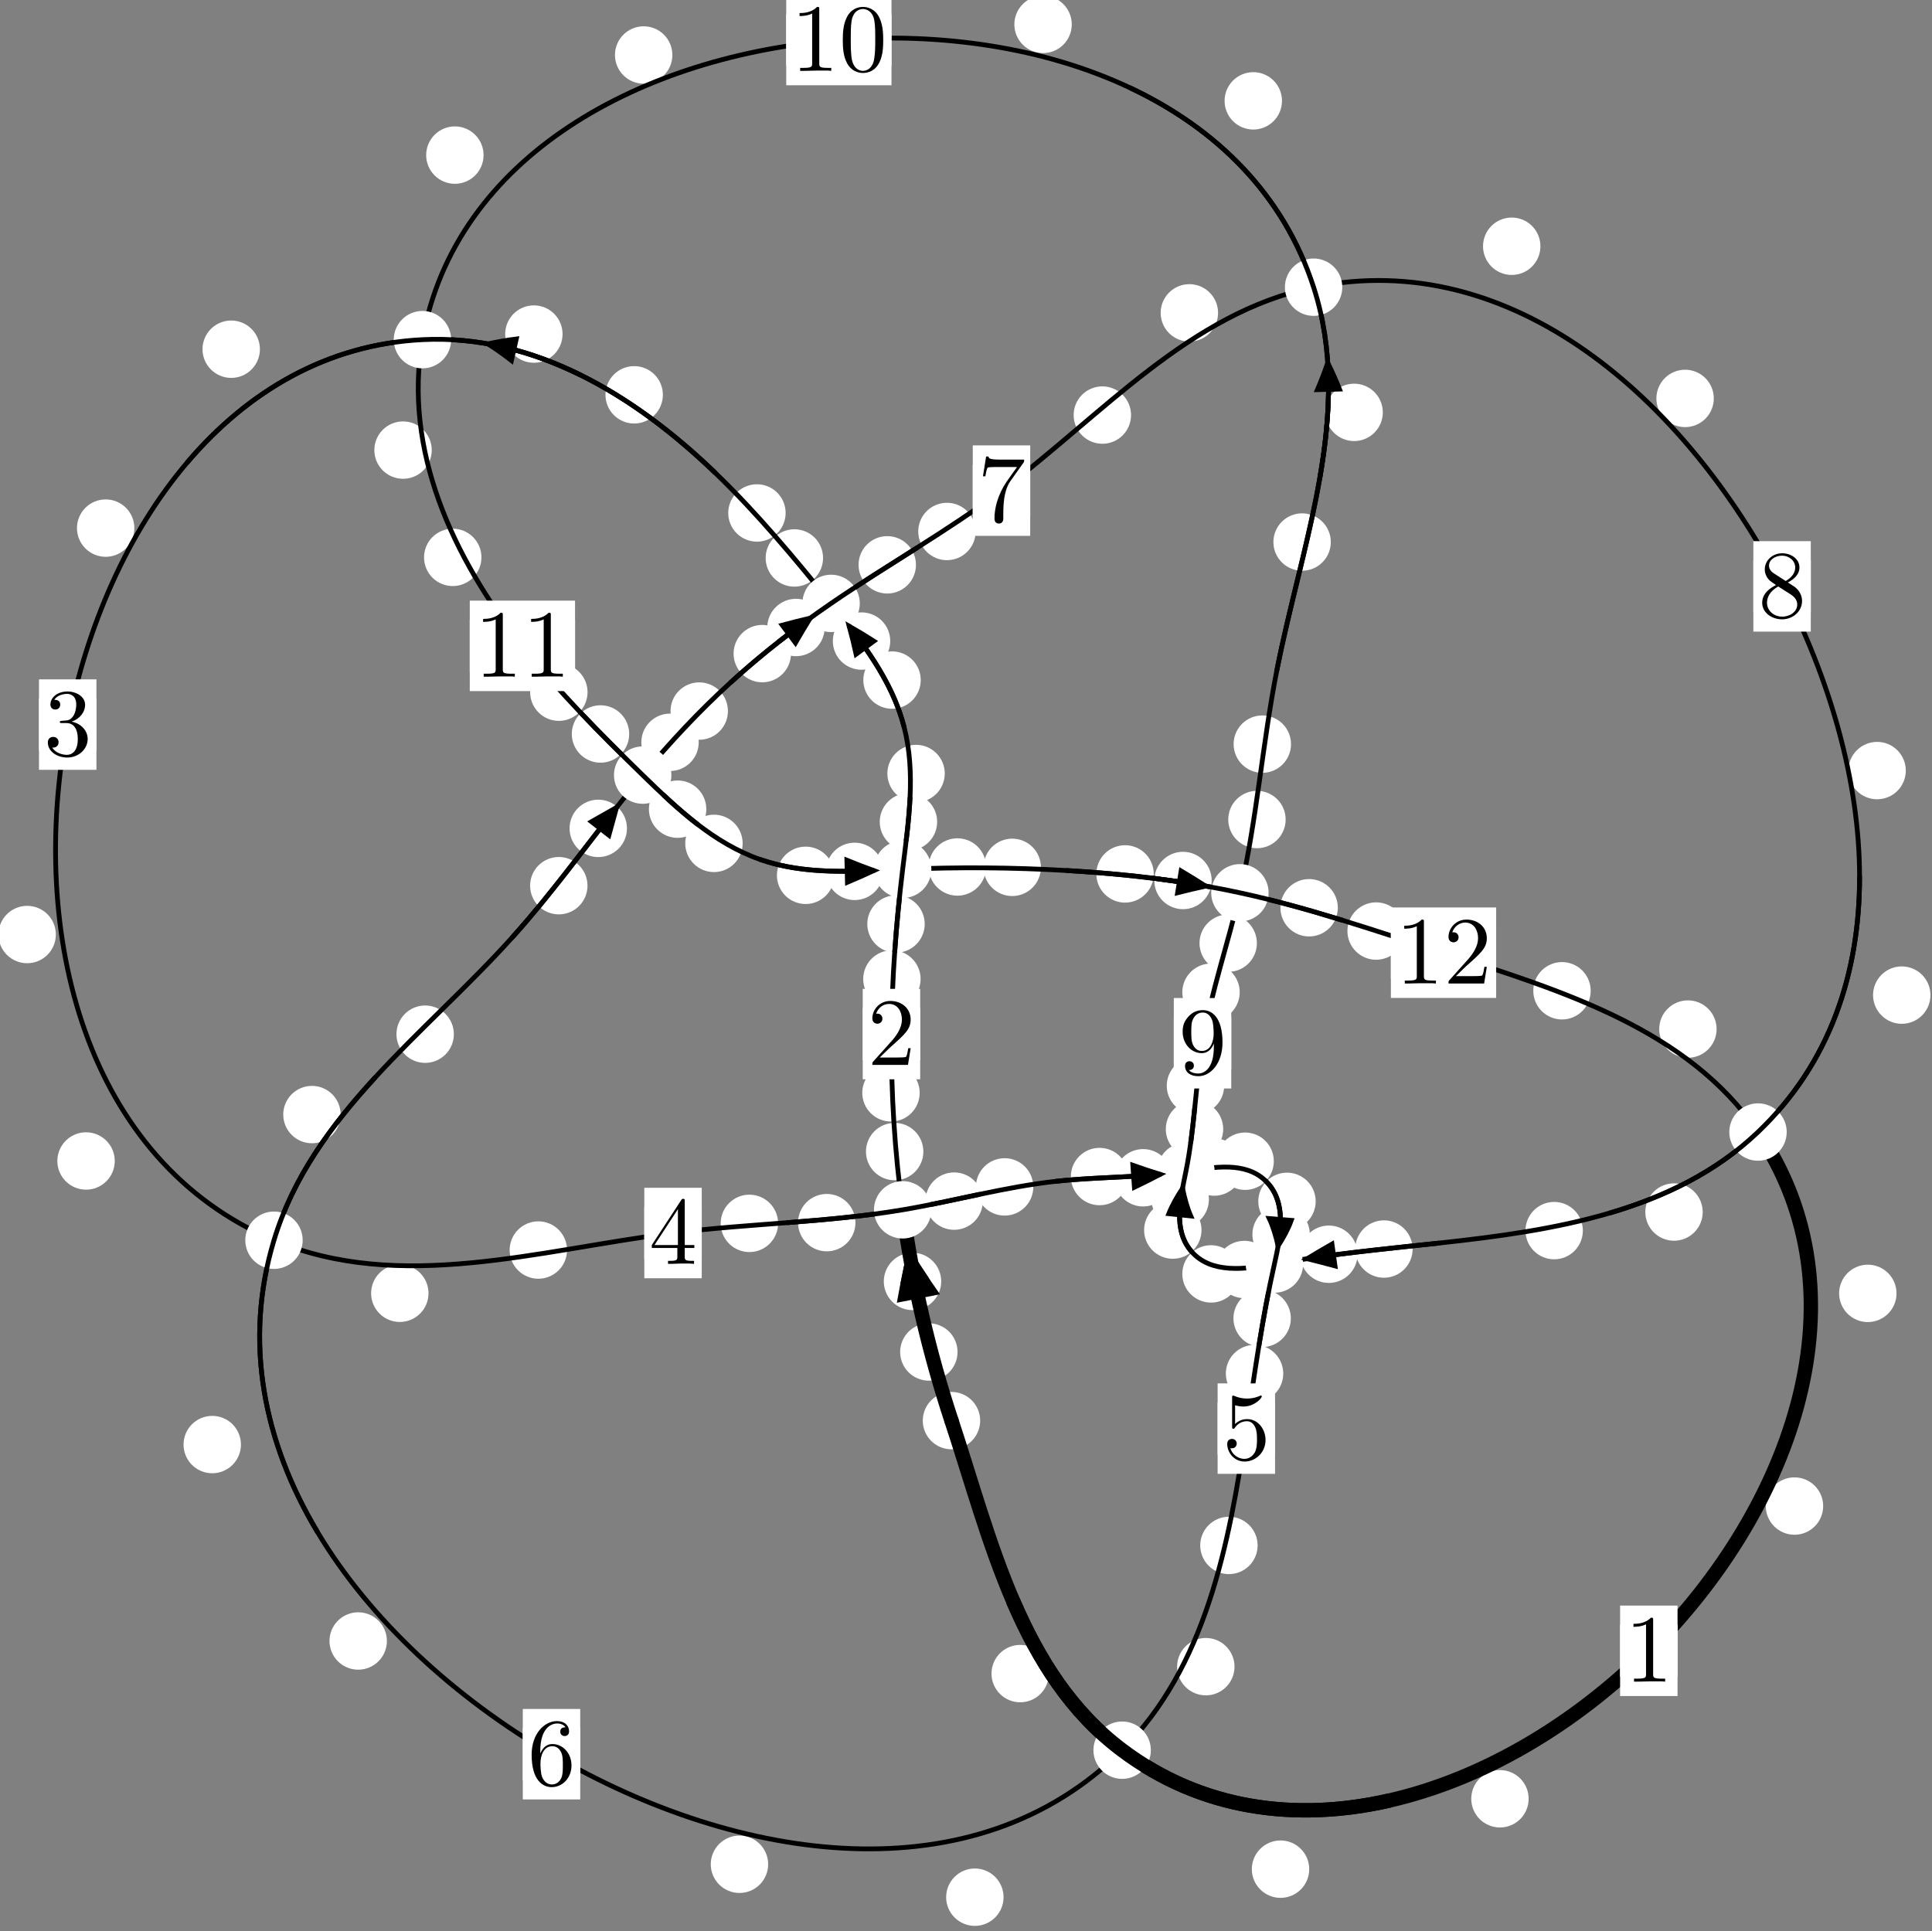 <?xml version="1.0"?>
<!-- Created by MetaPost 1.999 on 2021.07.06:0001 -->
<svg version="1.1" xmlns="http://www.w3.org/2000/svg" xmlns:xlink="http://www.w3.org/1999/xlink" width="201.191" height="201.118" viewBox="0 0 201.191 201.118">
<rect x="0" y="0" width="201.191" height="201.118" fill="#808080" stroke="none"/>
<!-- Original BoundingBox: -94.160385 -74.577957 107.030762 126.540161 -->
  <defs>
    <g transform="scale(0.01,0.01)" id="GLYPHcmr10_48">
      <path style="fill-rule: evenodd;" d="M460 -320C460 -400,455 -480,420 -554C374 -650,292 -666,250 -666C190 -666,117 -640,76 -547C44 -478,39 -400,39 -320C39 -245,43 -155,84 -79C127 2,200 22,249 22C303 22,379 1,423 -94C455 -163,460 -241,460 -320M249 -0C210 -0,151 -25,133 -121C122 -181,122 -273,122 -332C122 -396,122 -462,130 -516C149 -635,224 -644,249 -644C282 -644,348 -626,367 -527C377 -471,377 -395,377 -332C377 -257,377 -189,366 -125C351 -30,294 -0,249 -0"></path>
    </g>
    <g transform="scale(0.01,0.01)" id="GLYPHcmr10_49">
      <path style="fill-rule: evenodd;" d="M294 -640C294 -664,294 -666,271 -666C209 -602,121 -602,89 -602L89 -571C109 -571,168 -571,220 -597L220 -79C220 -43,217 -31,127 -31L95 -31L95 -0L257 -0L130 -3L217 -3L257 -3L297 -3L384 -3L419 -0L419 -31L387 -31C297 -31,294 -42,294 -79"></path>
    </g>
    <g transform="scale(0.01,0.01)" id="GLYPHcmr10_50">
      <path style="fill-rule: evenodd;" d="M127 -77L233 -180C389 -318,449 -372,449 -472C449 -586,359 -666,237 -666C124 -666,50 -574,50 -485C50 -429,100 -429,103 -429C120 -429,155 -441,155 -482C155 -508,137 -534,102 -534C94 -534,92 -534,89 -533C112 -598,166 -635,224 -635C315 -635,358 -554,358 -472C358 -392,308 -313,253 -251L61 -37C50 -26,50 -24,50 -0L421 -0L449 -174L424 -174C419 -144,412 -100,402 -85C395 -77,329 -77,307 -77"></path>
    </g>
    <g transform="scale(0.01,0.01)" id="GLYPHcmr10_51">
      <path style="fill-rule: evenodd;" d="M290 -352C372 -379,430 -449,430 -528C430 -610,342 -666,246 -666C145 -666,69 -606,69 -530C69 -497,91 -478,120 -478C151 -478,171 -500,171 -529C171 -579,124 -579,109 -579C140 -628,206 -641,242 -641C283 -641,338 -619,338 -529C338 -517,336 -459,310 -415C280 -367,246 -364,221 -363C213 -362,189 -360,182 -360C174 -359,167 -358,167 -348C167 -337,174 -337,191 -337L235 -337C317 -337,354 -269,354 -171C354 -35,285 -6,241 -6C198 -6,123 -23,88 -82C123 -77,154 -99,154 -137C154 -173,127 -193,98 -193C74 -193,42 -179,42 -135C42 -44,135 22,244 22C366 22,457 -69,457 -171C457 -253,394 -331,290 -352"></path>
    </g>
    <g transform="scale(0.01,0.01)" id="GLYPHcmr10_52">
      <path style="fill-rule: evenodd;" d="M294 -165L294 -78C294 -42,292 -31,218 -31L197 -31L197 -0L332 -0L238 -3L290 -3L332 -3L374 -3L427 -3L468 -0L468 -31L447 -31C373 -31,371 -42,371 -78L371 -165L471 -165L471 -196L371 -196L371 -651C371 -671,371 -677,355 -677C346 -677,343 -677,335 -665L28 -196L28 -165M300 -196L56 -196L300 -569"></path>
    </g>
    <g transform="scale(0.01,0.01)" id="GLYPHcmr10_53">
      <path style="fill-rule: evenodd;" d="M449 -201C449 -320,367 -420,259 -420C211 -420,168 -404,132 -369L132 -564C152 -558,185 -551,217 -551C340 -551,410 -642,410 -655C410 -661,407 -666,400 -666C399 -666,397 -666,392 -663C372 -654,323 -634,256 -634C216 -634,170 -641,123 -662C115 -665,113 -665,111 -665C101 -665,101 -657,101 -641L101 -345C101 -327,101 -319,115 -319C122 -319,124 -322,128 -328C139 -344,176 -398,257 -398C309 -398,334 -352,342 -334C358 -297,360 -258,360 -208C360 -173,360 -113,336 -71C312 -32,275 -6,229 -6C156 -6,99 -59,82 -118C85 -117,88 -116,99 -116C132 -116,149 -141,149 -165C149 -189,132 -214,99 -214C85 -214,50 -207,50 -161C50 -75,119 22,231 22C347 22,449 -74,449 -201"></path>
    </g>
    <g transform="scale(0.01,0.01)" id="GLYPHcmr10_54">
      <path style="fill-rule: evenodd;" d="M132 -328L132 -352C132 -605,256 -641,307 -641C331 -641,373 -635,395 -601C380 -601,340 -601,340 -556C340 -525,364 -510,386 -510C402 -510,432 -519,432 -558C432 -618,388 -666,305 -666C177 -666,42 -537,42 -316C42 -49,158 22,251 22C362 22,457 -72,457 -204C457 -331,368 -427,257 -427C189 -427,152 -376,132 -328M251 -6C188 -6,158 -66,152 -81C134 -128,134 -208,134 -226C134 -304,166 -404,256 -404C272 -404,318 -404,349 -342C367 -305,367 -254,367 -205C367 -157,367 -107,350 -71C320 -11,274 -6,251 -6"></path>
    </g>
    <g transform="scale(0.01,0.01)" id="GLYPHcmr10_55">
      <path style="fill-rule: evenodd;" d="M476 -609C485 -621,485 -623,485 -644L242 -644C120 -644,118 -657,114 -676L89 -676L56 -470L81 -470C84 -486,93 -549,106 -561C113 -567,191 -567,204 -567L411 -567C400 -551,321 -442,299 -409C209 -274,176 -135,176 -33C176 -23,176 22,222 22C268 22,268 -23,268 -33L268 -84C268 -139,271 -194,279 -248C283 -271,297 -357,341 -419"></path>
    </g>
    <g transform="scale(0.01,0.01)" id="GLYPHcmr10_56">
      <path style="fill-rule: evenodd;" d="M163 -457C117 -487,113 -521,113 -538C113 -599,178 -641,249 -641C322 -641,386 -589,386 -517C386 -460,347 -412,287 -377M309 -362C381 -399,430 -451,430 -517C430 -609,341 -666,250 -666C150 -666,69 -592,69 -499C69 -481,71 -436,113 -389C124 -377,161 -352,186 -335C128 -306,42 -250,42 -151C42 -45,144 22,249 22C362 22,457 -61,457 -168C457 -204,446 -249,408 -291C389 -312,373 -322,309 -362M209 -320L332 -242C360 -223,407 -193,407 -132C407 -58,332 -6,250 -6C164 -6,92 -68,92 -151C92 -209,124 -273,209 -320"></path>
    </g>
    <g transform="scale(0.01,0.01)" id="GLYPHcmr10_57">
      <path style="fill-rule: evenodd;" d="M367 -318L367 -286C367 -52,263 -6,205 -6C188 -6,134 -8,107 -42C151 -42,159 -71,159 -88C159 -119,135 -134,113 -134C97 -134,67 -125,67 -86C67 -19,121 22,206 22C335 22,457 -114,457 -329C457 -598,342 -666,253 -666C198 -666,149 -648,106 -603C65 -558,42 -516,42 -441C42 -316,130 -218,242 -218C303 -218,344 -260,367 -318M243 -241C227 -241,181 -241,150 -304C132 -341,132 -391,132 -440C132 -494,132 -541,153 -578C180 -628,218 -641,253 -641C299 -641,332 -607,349 -562C361 -530,365 -467,365 -421C365 -338,331 -241,243 -241"></path>
    </g>
  </defs>
  <path d="M99.715 140.806C99.715 140.014,99.4 139.253,98.84 138.693C98.28 138.133,97.519 137.818,96.727 137.818C95.934 137.818,95.174 138.133,94.613 138.693C94.053 139.253,93.738 140.014,93.738 140.806C93.738 141.599,94.053 142.359,94.613 142.92C95.174 143.48,95.934 143.795,96.727 143.795C97.519 143.795,98.28 143.48,98.84 142.92C99.4 142.359,99.715 141.599,99.715 140.806Z" style="fill: rgb(100%,100%,100%);stroke: none;"></path>
  <path d="M102.072 147.955C102.072 147.163,101.757 146.403,101.197 145.842C100.636 145.282,99.876 144.967,99.084 144.967C98.291 144.967,97.531 145.282,96.97 145.842C96.41 146.403,96.095 147.163,96.095 147.955C96.095 148.748,96.41 149.508,96.97 150.069C97.531 150.629,98.291 150.944,99.084 150.944C99.876 150.944,100.636 150.629,101.197 150.069C101.757 149.508,102.072 148.748,102.072 147.955Z" style="fill: rgb(100%,100%,100%);stroke: none;"></path>
  <path d="M96.155 119.936C96.155 119.143,95.84 118.383,95.28 117.822C94.719 117.262,93.959 116.947,93.166 116.947C92.374 116.947,91.614 117.262,91.053 117.822C90.493 118.383,90.178 119.143,90.178 119.936C90.178 120.728,90.493 121.489,91.053 122.049C91.614 122.61,92.374 122.925,93.166 122.925C93.959 122.925,94.719 122.61,95.28 122.049C95.84 121.489,96.155 120.728,96.155 119.936Z" style="fill: rgb(100%,100%,100%);stroke: none;"></path>
  <path d="M98.014 133.458C98.014 132.665,97.699 131.905,97.138 131.344C96.578 130.784,95.818 130.469,95.025 130.469C94.232 130.469,93.472 130.784,92.912 131.344C92.351 131.905,92.036 132.665,92.036 133.458C92.036 134.25,92.351 135.01,92.912 135.571C93.472 136.131,94.232 136.446,95.025 136.446C95.818 136.446,96.578 136.131,97.138 135.571C97.699 135.01,98.014 134.25,98.014 133.458Z" style="fill: rgb(100%,100%,100%);stroke: none;"></path>
  <path d="M95.868 101.96C95.868 101.167,95.553 100.407,94.993 99.847C94.432 99.286,93.672 98.971,92.88 98.971C92.087 98.971,91.327 99.286,90.766 99.847C90.206 100.407,89.891 101.167,89.891 101.96C89.891 102.753,90.206 103.513,90.766 104.073C91.327 104.634,92.087 104.949,92.88 104.949C93.672 104.949,94.432 104.634,94.993 104.073C95.553 103.513,95.868 102.753,95.868 101.96Z" style="fill: rgb(100%,100%,100%);stroke: none;"></path>
  <path d="M95.772 113.819C95.772 113.026,95.457 112.266,94.896 111.705C94.336 111.145,93.576 110.83,92.783 110.83C91.99 110.83,91.23 111.145,90.67 111.705C90.109 112.266,89.794 113.026,89.794 113.819C89.794 114.611,90.109 115.371,90.67 115.932C91.23 116.492,91.99 116.807,92.783 116.807C93.576 116.807,94.336 116.492,94.896 115.932C95.457 115.371,95.772 114.611,95.772 113.819Z" style="fill: rgb(100%,100%,100%);stroke: none;"></path>
  <path d="M97.591 85.592C97.591 84.799,97.276 84.039,96.715 83.479C96.155 82.918,95.395 82.603,94.602 82.603C93.809 82.603,93.049 82.918,92.489 83.479C91.928 84.039,91.613 84.799,91.613 85.592C91.613 86.385,91.928 87.145,92.489 87.705C93.049 88.266,93.809 88.581,94.602 88.581C95.395 88.581,96.155 88.266,96.715 87.705C97.276 87.145,97.591 86.385,97.591 85.592Z" style="fill: rgb(100%,100%,100%);stroke: none;"></path>
  <path d="M96.296 96.234C96.296 95.441,95.981 94.681,95.42 94.121C94.86 93.56,94.1 93.245,93.307 93.245C92.514 93.245,91.754 93.56,91.194 94.121C90.633 94.681,90.318 95.441,90.318 96.234C90.318 97.027,90.633 97.787,91.194 98.347C91.754 98.908,92.514 99.223,93.307 99.223C94.1 99.223,94.86 98.908,95.42 98.347C95.981 97.787,96.296 97.027,96.296 96.234Z" style="fill: rgb(100%,100%,100%);stroke: none;"></path>
  <path d="M95.881 70.828C95.881 70.035,95.566 69.275,95.006 68.715C94.446 68.154,93.685 67.839,92.893 67.839C92.1 67.839,91.34 68.154,90.779 68.715C90.219 69.275,89.904 70.035,89.904 70.828C89.904 71.621,90.219 72.381,90.779 72.941C91.34 73.502,92.1 73.817,92.893 73.817C93.685 73.817,94.446 73.502,95.006 72.941C95.566 72.381,95.881 71.621,95.881 70.828Z" style="fill: rgb(100%,100%,100%);stroke: none;"></path>
  <path d="M98.384 80.56C98.384 79.768,98.069 79.008,97.509 78.447C96.948 77.887,96.188 77.572,95.395 77.572C94.603 77.572,93.843 77.887,93.282 78.447C92.722 79.008,92.407 79.768,92.407 80.56C92.407 81.353,92.722 82.113,93.282 82.674C93.843 83.234,94.603 83.549,95.395 83.549C96.188 83.549,96.948 83.234,97.509 82.674C98.069 82.113,98.384 81.353,98.384 80.56Z" style="fill: rgb(100%,100%,100%);stroke: none;"></path>
  <path d="M85.71 58.111C85.71 57.318,85.395 56.558,84.835 55.997C84.274 55.437,83.514 55.122,82.721 55.122C81.929 55.122,81.168 55.437,80.608 55.997C80.047 56.558,79.733 57.318,79.733 58.111C79.733 58.903,80.047 59.664,80.608 60.224C81.168 60.785,81.929 61.1,82.721 61.1C83.514 61.1,84.274 60.785,84.835 60.224C85.395 59.664,85.71 58.903,85.71 58.111Z" style="fill: rgb(100%,100%,100%);stroke: none;"></path>
  <path d="M92.706 66.765C92.706 65.973,92.391 65.213,91.831 64.652C91.27 64.092,90.51 63.777,89.717 63.777C88.925 63.777,88.165 64.092,87.604 64.652C87.044 65.213,86.729 65.973,86.729 66.765C86.729 67.558,87.044 68.318,87.604 68.879C88.165 69.439,88.925 69.754,89.717 69.754C90.51 69.754,91.27 69.439,91.831 68.879C92.391 68.318,92.706 67.558,92.706 66.765Z" style="fill: rgb(100%,100%,100%);stroke: none;"></path>
  <path d="M69.029 41.12C69.029 40.327,68.714 39.567,68.153 39.006C67.593 38.446,66.833 38.131,66.04 38.131C65.247 38.131,64.487 38.446,63.927 39.006C63.366 39.567,63.051 40.327,63.051 41.12C63.051 41.912,63.366 42.672,63.927 43.233C64.487 43.793,65.247 44.108,66.04 44.108C66.833 44.108,67.593 43.793,68.153 43.233C68.714 42.672,69.029 41.912,69.029 41.12Z" style="fill: rgb(100%,100%,100%);stroke: none;"></path>
  <path d="M81.813 53.424C81.813 52.632,81.498 51.871,80.938 51.311C80.377 50.75,79.617 50.435,78.825 50.435C78.032 50.435,77.272 50.75,76.711 51.311C76.151 51.871,75.836 52.632,75.836 53.424C75.836 54.217,76.151 54.977,76.711 55.538C77.272 56.098,78.032 56.413,78.825 56.413C79.617 56.413,80.377 56.098,80.938 55.538C81.498 54.977,81.813 54.217,81.813 53.424Z" style="fill: rgb(100%,100%,100%);stroke: none;"></path>
  <path d="M27.067 36.37C27.067 35.577,26.752 34.817,26.191 34.256C25.631 33.696,24.871 33.381,24.078 33.381C23.285 33.381,22.525 33.696,21.965 34.256C21.404 34.817,21.089 35.577,21.089 36.37C21.089 37.162,21.404 37.922,21.965 38.483C22.525 39.043,23.285 39.358,24.078 39.358C24.871 39.358,25.631 39.043,26.191 38.483C26.752 37.922,27.067 37.162,27.067 36.37Z" style="fill: rgb(100%,100%,100%);stroke: none;"></path>
  <path d="M58.583 34.794C58.583 34.001,58.268 33.241,57.708 32.68C57.147 32.12,56.387 31.805,55.595 31.805C54.802 31.805,54.042 32.12,53.481 32.68C52.921 33.241,52.606 34.001,52.606 34.794C52.606 35.586,52.921 36.347,53.481 36.907C54.042 37.468,54.802 37.782,55.595 37.782C56.387 37.782,57.147 37.468,57.708 36.907C58.268 36.347,58.583 35.586,58.583 34.794Z" style="fill: rgb(100%,100%,100%);stroke: none;"></path>
  <path d="M5.817 97.33C5.817 96.538,5.502 95.778,4.942 95.217C4.381 94.657,3.621 94.342,2.828 94.342C2.036 94.342,1.276 94.657,0.715 95.217C0.155 95.778,-0.16 96.538,-0.16 97.33C-0.16 98.123,0.155 98.883,0.715 99.444C1.276 100.004,2.036 100.319,2.828 100.319C3.621 100.319,4.381 100.004,4.942 99.444C5.502 98.883,5.817 98.123,5.817 97.33Z" style="fill: rgb(100%,100%,100%);stroke: none;"></path>
  <path d="M13.992 55.002C13.992 54.209,13.677 53.449,13.117 52.889C12.556 52.328,11.796 52.013,11.003 52.013C10.211 52.013,9.451 52.328,8.89 52.889C8.33 53.449,8.015 54.209,8.015 55.002C8.015 55.795,8.33 56.555,8.89 57.115C9.451 57.676,10.211 57.991,11.003 57.991C11.796 57.991,12.556 57.676,13.117 57.115C13.677 56.555,13.992 55.795,13.992 55.002Z" style="fill: rgb(100%,100%,100%);stroke: none;"></path>
  <path d="M44.623 134.693C44.623 133.901,44.308 133.14,43.748 132.58C43.187 132.019,42.427 131.705,41.635 131.705C40.842 131.705,40.082 132.019,39.521 132.58C38.961 133.14,38.646 133.901,38.646 134.693C38.646 135.486,38.961 136.246,39.521 136.807C40.082 137.367,40.842 137.682,41.635 137.682C42.427 137.682,43.187 137.367,43.748 136.807C44.308 136.246,44.623 135.486,44.623 134.693Z" style="fill: rgb(100%,100%,100%);stroke: none;"></path>
  <path d="M11.95 120.914C11.95 120.122,11.635 119.362,11.074 118.801C10.514 118.241,9.753 117.926,8.961 117.926C8.168 117.926,7.408 118.241,6.847 118.801C6.287 119.362,5.972 120.122,5.972 120.914C5.972 121.707,6.287 122.467,6.847 123.028C7.408 123.588,8.168 123.903,8.961 123.903C9.753 123.903,10.514 123.588,11.074 123.028C11.635 122.467,11.95 121.707,11.95 120.914Z" style="fill: rgb(100%,100%,100%);stroke: none;"></path>
  <path d="M81.028 127.412C81.028 126.619,80.713 125.859,80.152 125.299C79.592 124.738,78.832 124.423,78.039 124.423C77.246 124.423,76.486 124.738,75.926 125.299C75.365 125.859,75.05 126.619,75.05 127.412C75.05 128.205,75.365 128.965,75.926 129.525C76.486 130.086,77.246 130.401,78.039 130.401C78.832 130.401,79.592 130.086,80.152 129.525C80.713 128.965,81.028 128.205,81.028 127.412Z" style="fill: rgb(100%,100%,100%);stroke: none;"></path>
  <path d="M59.05 130.19C59.05 129.397,58.735 128.637,58.175 128.076C57.614 127.516,56.854 127.201,56.062 127.201C55.269 127.201,54.509 127.516,53.948 128.076C53.388 128.637,53.073 129.397,53.073 130.19C53.073 130.982,53.388 131.743,53.948 132.303C54.509 132.863,55.269 133.178,56.062 133.178C56.854 133.178,57.614 132.863,58.175 132.303C58.735 131.743,59.05 130.982,59.05 130.19Z" style="fill: rgb(100%,100%,100%);stroke: none;"></path>
  <path d="M102.348 125.094C102.348 124.301,102.033 123.541,101.473 122.981C100.912 122.42,100.152 122.105,99.359 122.105C98.567 122.105,97.807 122.42,97.246 122.981C96.686 123.541,96.371 124.301,96.371 125.094C96.371 125.887,96.686 126.647,97.246 127.207C97.807 127.768,98.567 128.083,99.359 128.083C100.152 128.083,100.912 127.768,101.473 127.207C102.033 126.647,102.348 125.887,102.348 125.094Z" style="fill: rgb(100%,100%,100%);stroke: none;"></path>
  <path d="M89.083 127.336C89.083 126.544,88.768 125.784,88.208 125.223C87.647 124.663,86.887 124.348,86.094 124.348C85.302 124.348,84.541 124.663,83.981 125.223C83.42 125.784,83.106 126.544,83.106 127.336C83.106 128.129,83.42 128.889,83.981 129.45C84.541 130.01,85.302 130.325,86.094 130.325C86.887 130.325,87.647 130.01,88.208 129.45C88.768 128.889,89.083 128.129,89.083 127.336Z" style="fill: rgb(100%,100%,100%);stroke: none;"></path>
  <path d="M117.493 122.534C117.493 121.742,117.178 120.982,116.617 120.421C116.057 119.861,115.297 119.546,114.504 119.546C113.711 119.546,112.951 119.861,112.391 120.421C111.83 120.982,111.515 121.742,111.515 122.534C111.515 123.327,111.83 124.087,112.391 124.648C112.951 125.208,113.711 125.523,114.504 125.523C115.297 125.523,116.057 125.208,116.617 124.648C117.178 124.087,117.493 123.327,117.493 122.534Z" style="fill: rgb(100%,100%,100%);stroke: none;"></path>
  <path d="M107.606 123.613C107.606 122.821,107.291 122.06,106.731 121.5C106.17 120.94,105.41 120.625,104.618 120.625C103.825 120.625,103.065 120.94,102.504 121.5C101.944 122.06,101.629 122.821,101.629 123.613C101.629 124.406,101.944 125.166,102.504 125.727C103.065 126.287,103.825 126.602,104.618 126.602C105.41 126.602,106.17 126.287,106.731 125.727C107.291 125.166,107.606 124.406,107.606 123.613Z" style="fill: rgb(100%,100%,100%);stroke: none;"></path>
  <path d="M129.426 121.547C129.426 120.755,129.111 119.994,128.55 119.434C127.99 118.874,127.229 118.559,126.437 118.559C125.644 118.559,124.884 118.874,124.323 119.434C123.763 119.994,123.448 120.755,123.448 121.547C123.448 122.34,123.763 123.1,124.323 123.661C124.884 124.221,125.644 124.536,126.437 124.536C127.229 124.536,127.99 124.221,128.55 123.661C129.111 123.1,129.426 122.34,129.426 121.547Z" style="fill: rgb(100%,100%,100%);stroke: none;"></path>
  <path d="M122.028 122.664C122.028 121.871,121.713 121.111,121.153 120.551C120.592 119.99,119.832 119.675,119.039 119.675C118.247 119.675,117.486 119.99,116.926 120.551C116.365 121.111,116.051 121.871,116.051 122.664C116.051 123.457,116.365 124.217,116.926 124.777C117.486 125.338,118.247 125.653,119.039 125.653C119.832 125.653,120.592 125.338,121.153 124.777C121.713 124.217,122.028 123.457,122.028 122.664Z" style="fill: rgb(100%,100%,100%);stroke: none;"></path>
  <path d="M137.011 125.119C137.011 124.326,136.696 123.566,136.135 123.006C135.575 122.445,134.815 122.13,134.022 122.13C133.229 122.13,132.469 122.445,131.909 123.006C131.348 123.566,131.033 124.326,131.033 125.119C131.033 125.912,131.348 126.672,131.909 127.232C132.469 127.793,133.229 128.108,134.022 128.108C134.815 128.108,135.575 127.793,136.135 127.232C136.696 126.672,137.011 125.912,137.011 125.119Z" style="fill: rgb(100%,100%,100%);stroke: none;"></path>
  <path d="M132.65 120.938C132.65 120.146,132.335 119.385,131.774 118.825C131.214 118.265,130.454 117.95,129.661 117.95C128.868 117.95,128.108 118.265,127.548 118.825C126.987 119.385,126.672 120.146,126.672 120.938C126.672 121.731,126.987 122.491,127.548 123.052C128.108 123.612,128.868 123.927,129.661 123.927C130.454 123.927,131.214 123.612,131.774 123.052C132.335 122.491,132.65 121.731,132.65 120.938Z" style="fill: rgb(100%,100%,100%);stroke: none;"></path>
  <path d="M134.423 137.306C134.423 136.513,134.108 135.753,133.548 135.193C132.987 134.632,132.227 134.317,131.435 134.317C130.642 134.317,129.882 134.632,129.321 135.193C128.761 135.753,128.446 136.513,128.446 137.306C128.446 138.099,128.761 138.859,129.321 139.419C129.882 139.98,130.642 140.295,131.435 140.295C132.227 140.295,132.987 139.98,133.548 139.419C134.108 138.859,134.423 138.099,134.423 137.306Z" style="fill: rgb(100%,100%,100%);stroke: none;"></path>
  <path d="M136.399 128.559C136.399 127.766,136.084 127.006,135.523 126.446C134.963 125.885,134.203 125.57,133.41 125.57C132.617 125.57,131.857 125.885,131.297 126.446C130.736 127.006,130.421 127.766,130.421 128.559C130.421 129.352,130.736 130.112,131.297 130.672C131.857 131.233,132.617 131.548,133.41 131.548C134.203 131.548,134.963 131.233,135.523 130.672C136.084 130.112,136.399 129.352,136.399 128.559Z" style="fill: rgb(100%,100%,100%);stroke: none;"></path>
  <path d="M130.963 160.954C130.963 160.162,130.648 159.401,130.088 158.841C129.527 158.28,128.767 157.965,127.974 157.965C127.182 157.965,126.422 158.28,125.861 158.841C125.301 159.401,124.986 160.162,124.986 160.954C124.986 161.747,125.301 162.507,125.861 163.068C126.422 163.628,127.182 163.943,127.974 163.943C128.767 163.943,129.527 163.628,130.088 163.068C130.648 162.507,130.963 161.747,130.963 160.954Z" style="fill: rgb(100%,100%,100%);stroke: none;"></path>
  <path d="M133.632 143.054C133.632 142.262,133.317 141.502,132.757 140.941C132.196 140.381,131.436 140.066,130.643 140.066C129.851 140.066,129.09 140.381,128.53 140.941C127.969 141.502,127.655 142.262,127.655 143.054C127.655 143.847,127.969 144.607,128.53 145.168C129.09 145.728,129.851 146.043,130.643 146.043C131.436 146.043,132.196 145.728,132.757 145.168C133.317 144.607,133.632 143.847,133.632 143.054Z" style="fill: rgb(100%,100%,100%);stroke: none;"></path>
  <path d="M104.507 197.589C104.507 196.797,104.192 196.036,103.631 195.476C103.071 194.915,102.311 194.6,101.518 194.6C100.725 194.6,99.965 194.915,99.405 195.476C98.844 196.036,98.529 196.797,98.529 197.589C98.529 198.382,98.844 199.142,99.405 199.703C99.965 200.263,100.725 200.578,101.518 200.578C102.311 200.578,103.071 200.263,103.631 199.703C104.192 199.142,104.507 198.382,104.507 197.589Z" style="fill: rgb(100%,100%,100%);stroke: none;"></path>
  <path d="M128.558 173.581C128.558 172.788,128.243 172.028,127.682 171.467C127.122 170.907,126.362 170.592,125.569 170.592C124.776 170.592,124.016 170.907,123.456 171.467C122.895 172.028,122.58 172.788,122.58 173.581C122.58 174.374,122.895 175.134,123.456 175.694C124.016 176.255,124.776 176.57,125.569 176.57C126.362 176.57,127.122 176.255,127.682 175.694C128.243 175.134,128.558 174.374,128.558 173.581Z" style="fill: rgb(100%,100%,100%);stroke: none;"></path>
  <path d="M40.29 170.906C40.29 170.114,39.975 169.354,39.414 168.793C38.854 168.233,38.094 167.918,37.301 167.918C36.508 167.918,35.748 168.233,35.188 168.793C34.627 169.354,34.312 170.114,34.312 170.906C34.312 171.699,34.627 172.459,35.188 173.02C35.748 173.58,36.508 173.895,37.301 173.895C38.094 173.895,38.854 173.58,39.414 173.02C39.975 172.459,40.29 171.699,40.29 170.906Z" style="fill: rgb(100%,100%,100%);stroke: none;"></path>
  <path d="M79.993 194.161C79.993 193.368,79.678 192.608,79.118 192.047C78.557 191.487,77.797 191.172,77.004 191.172C76.212 191.172,75.452 191.487,74.891 192.047C74.331 192.608,74.016 193.368,74.016 194.161C74.016 194.953,74.331 195.714,74.891 196.274C75.452 196.835,76.212 197.149,77.004 197.149C77.797 197.149,78.557 196.835,79.118 196.274C79.678 195.714,79.993 194.953,79.993 194.161Z" style="fill: rgb(100%,100%,100%);stroke: none;"></path>
  <path d="M35.473 116.081C35.473 115.289,35.158 114.528,34.598 113.968C34.037 113.407,33.277 113.093,32.485 113.093C31.692 113.093,30.932 113.407,30.371 113.968C29.811 114.528,29.496 115.289,29.496 116.081C29.496 116.874,29.811 117.634,30.371 118.195C30.932 118.755,31.692 119.07,32.485 119.07C33.277 119.07,34.037 118.755,34.598 118.195C35.158 117.634,35.473 116.874,35.473 116.081Z" style="fill: rgb(100%,100%,100%);stroke: none;"></path>
  <path d="M25.091 150.45C25.091 149.657,24.776 148.897,24.215 148.336C23.655 147.776,22.895 147.461,22.102 147.461C21.309 147.461,20.549 147.776,19.989 148.336C19.428 148.897,19.113 149.657,19.113 150.45C19.113 151.242,19.428 152.002,19.989 152.563C20.549 153.123,21.309 153.438,22.102 153.438C22.895 153.438,23.655 153.123,24.215 152.563C24.776 152.002,25.091 151.242,25.091 150.45Z" style="fill: rgb(100%,100%,100%);stroke: none;"></path>
  <path d="M61.18 92.243C61.18 91.451,60.866 90.691,60.305 90.13C59.745 89.57,58.984 89.255,58.192 89.255C57.399 89.255,56.639 89.57,56.078 90.13C55.518 90.691,55.203 91.451,55.203 92.243C55.203 93.036,55.518 93.796,56.078 94.357C56.639 94.917,57.399 95.232,58.192 95.232C58.984 95.232,59.745 94.917,60.305 94.357C60.866 93.796,61.18 93.036,61.18 92.243Z" style="fill: rgb(100%,100%,100%);stroke: none;"></path>
  <path d="M47.263 107.709C47.263 106.916,46.948 106.156,46.388 105.596C45.827 105.035,45.067 104.72,44.274 104.72C43.482 104.72,42.722 105.035,42.161 105.596C41.601 106.156,41.286 106.916,41.286 107.709C41.286 108.502,41.601 109.262,42.161 109.822C42.722 110.383,43.482 110.698,44.274 110.698C45.067 110.698,45.827 110.383,46.388 109.822C46.948 109.262,47.263 108.502,47.263 107.709Z" style="fill: rgb(100%,100%,100%);stroke: none;"></path>
  <path d="M72.763 77.31C72.763 76.517,72.448 75.757,71.888 75.196C71.327 74.636,70.567 74.321,69.774 74.321C68.982 74.321,68.221 74.636,67.661 75.196C67.1 75.757,66.786 76.517,66.786 77.31C66.786 78.102,67.1 78.863,67.661 79.423C68.221 79.984,68.982 80.299,69.774 80.299C70.567 80.299,71.327 79.984,71.888 79.423C72.448 78.863,72.763 78.102,72.763 77.31Z" style="fill: rgb(100%,100%,100%);stroke: none;"></path>
  <path d="M65.29 86.274C65.29 85.481,64.975 84.721,64.414 84.161C63.854 83.6,63.093 83.285,62.301 83.285C61.508 83.285,60.748 83.6,60.187 84.161C59.627 84.721,59.312 85.481,59.312 86.274C59.312 87.067,59.627 87.827,60.187 88.387C60.748 88.948,61.508 89.263,62.301 89.263C63.093 89.263,63.854 88.948,64.414 88.387C64.975 87.827,65.29 87.067,65.29 86.274Z" style="fill: rgb(100%,100%,100%);stroke: none;"></path>
  <path d="M82.37 68.073C82.37 67.28,82.055 66.52,81.494 65.96C80.934 65.399,80.173 65.084,79.381 65.084C78.588 65.084,77.828 65.399,77.267 65.96C76.707 66.52,76.392 67.28,76.392 68.073C76.392 68.866,76.707 69.626,77.267 70.186C77.828 70.747,78.588 71.062,79.381 71.062C80.173 71.062,80.934 70.747,81.494 70.186C82.055 69.626,82.37 68.866,82.37 68.073Z" style="fill: rgb(100%,100%,100%);stroke: none;"></path>
  <path d="M75.804 74.057C75.804 73.264,75.489 72.504,74.929 71.943C74.368 71.383,73.608 71.068,72.815 71.068C72.023 71.068,71.263 71.383,70.702 71.943C70.142 72.504,69.827 73.264,69.827 74.057C69.827 74.849,70.142 75.61,70.702 76.17C71.263 76.731,72.023 77.045,72.815 77.045C73.608 77.045,74.368 76.731,74.929 76.17C75.489 75.61,75.804 74.849,75.804 74.057Z" style="fill: rgb(100%,100%,100%);stroke: none;"></path>
  <path d="M95.385 58.826C95.385 58.034,95.07 57.273,94.509 56.713C93.949 56.152,93.189 55.838,92.396 55.838C91.603 55.838,90.843 56.152,90.283 56.713C89.722 57.273,89.407 58.034,89.407 58.826C89.407 59.619,89.722 60.379,90.283 60.94C90.843 61.5,91.603 61.815,92.396 61.815C93.189 61.815,93.949 61.5,94.509 60.94C95.07 60.379,95.385 59.619,95.385 58.826Z" style="fill: rgb(100%,100%,100%);stroke: none;"></path>
  <path d="M85.879 65.353C85.879 64.56,85.564 63.8,85.004 63.24C84.443 62.679,83.683 62.364,82.89 62.364C82.098 62.364,81.338 62.679,80.777 63.24C80.217 63.8,79.902 64.56,79.902 65.353C79.902 66.146,80.217 66.906,80.777 67.466C81.338 68.027,82.098 68.342,82.89 68.342C83.683 68.342,84.443 68.027,85.004 67.466C85.564 66.906,85.879 66.146,85.879 65.353Z" style="fill: rgb(100%,100%,100%);stroke: none;"></path>
  <path d="M117.783 43.229C117.783 42.436,117.468 41.676,116.908 41.116C116.347 40.555,115.587 40.24,114.795 40.24C114.002 40.24,113.242 40.555,112.681 41.116C112.121 41.676,111.806 42.436,111.806 43.229C111.806 44.022,112.121 44.782,112.681 45.342C113.242 45.903,114.002 46.218,114.795 46.218C115.587 46.218,116.347 45.903,116.908 45.342C117.468 44.782,117.783 44.022,117.783 43.229Z" style="fill: rgb(100%,100%,100%);stroke: none;"></path>
  <path d="M101.6 55.353C101.6 54.56,101.285 53.8,100.724 53.239C100.164 52.679,99.404 52.364,98.611 52.364C97.818 52.364,97.058 52.679,96.498 53.239C95.937 53.8,95.622 54.56,95.622 55.353C95.622 56.145,95.937 56.906,96.498 57.466C97.058 58.027,97.818 58.341,98.611 58.341C99.404 58.341,100.164 58.027,100.724 57.466C101.285 56.906,101.6 56.145,101.6 55.353Z" style="fill: rgb(100%,100%,100%);stroke: none;"></path>
  <path d="M160.414 25.646C160.414 24.854,160.099 24.093,159.539 23.533C158.978 22.972,158.218 22.658,157.425 22.658C156.633 22.658,155.873 22.972,155.312 23.533C154.752 24.093,154.437 24.854,154.437 25.646C154.437 26.439,154.752 27.199,155.312 27.76C155.873 28.32,156.633 28.635,157.425 28.635C158.218 28.635,158.978 28.32,159.539 27.76C160.099 27.199,160.414 26.439,160.414 25.646Z" style="fill: rgb(100%,100%,100%);stroke: none;"></path>
  <path d="M126.845 32.584C126.845 31.791,126.53 31.031,125.969 30.471C125.409 29.91,124.649 29.595,123.856 29.595C123.063 29.595,122.303 29.91,121.743 30.471C121.182 31.031,120.867 31.791,120.867 32.584C120.867 33.377,121.182 34.137,121.743 34.697C122.303 35.258,123.063 35.573,123.856 35.573C124.649 35.573,125.409 35.258,125.969 34.697C126.53 34.137,126.845 33.377,126.845 32.584Z" style="fill: rgb(100%,100%,100%);stroke: none;"></path>
  <path d="M198.463 80.255C198.463 79.462,198.148 78.702,197.588 78.142C197.027 77.581,196.267 77.266,195.474 77.266C194.682 77.266,193.921 77.581,193.361 78.142C192.8 78.702,192.486 79.462,192.486 80.255C192.486 81.048,192.8 81.808,193.361 82.368C193.921 82.929,194.682 83.244,195.474 83.244C196.267 83.244,197.027 82.929,197.588 82.368C198.148 81.808,198.463 81.048,198.463 80.255Z" style="fill: rgb(100%,100%,100%);stroke: none;"></path>
  <path d="M178.468 41.495C178.468 40.702,178.153 39.942,177.593 39.382C177.032 38.821,176.272 38.506,175.479 38.506C174.687 38.506,173.926 38.821,173.366 39.382C172.805 39.942,172.49 40.702,172.49 41.495C172.49 42.288,172.805 43.048,173.366 43.608C173.926 44.169,174.687 44.484,175.479 44.484C176.272 44.484,177.032 44.169,177.593 43.608C178.153 43.048,178.468 42.288,178.468 41.495Z" style="fill: rgb(100%,100%,100%);stroke: none;"></path>
  <path d="M177.314 126.231C177.314 125.439,176.999 124.679,176.439 124.118C175.878 123.558,175.118 123.243,174.326 123.243C173.533 123.243,172.773 123.558,172.212 124.118C171.652 124.679,171.337 125.439,171.337 126.231C171.337 127.024,171.652 127.784,172.212 128.345C172.773 128.905,173.533 129.22,174.326 129.22C175.118 129.22,175.878 128.905,176.439 128.345C176.999 127.784,177.314 127.024,177.314 126.231Z" style="fill: rgb(100%,100%,100%);stroke: none;"></path>
  <path d="M201.031 103.639C201.031 102.846,200.716 102.086,200.155 101.526C199.595 100.965,198.835 100.65,198.042 100.65C197.249 100.65,196.489 100.965,195.929 101.526C195.368 102.086,195.053 102.846,195.053 103.639C195.053 104.432,195.368 105.192,195.929 105.752C196.489 106.313,197.249 106.628,198.042 106.628C198.835 106.628,199.595 106.313,200.155 105.752C200.716 105.192,201.031 104.432,201.031 103.639Z" style="fill: rgb(100%,100%,100%);stroke: none;"></path>
  <path d="M147.106 130.085C147.106 129.293,146.791 128.533,146.231 127.972C145.67 127.412,144.91 127.097,144.117 127.097C143.325 127.097,142.564 127.412,142.004 127.972C141.444 128.533,141.129 129.293,141.129 130.085C141.129 130.878,141.444 131.638,142.004 132.199C142.564 132.759,143.325 133.074,144.117 133.074C144.91 133.074,145.67 132.759,146.231 132.199C146.791 131.638,147.106 130.878,147.106 130.085Z" style="fill: rgb(100%,100%,100%);stroke: none;"></path>
  <path d="M164.833 128.166C164.833 127.374,164.518 126.614,163.958 126.053C163.397 125.493,162.637 125.178,161.844 125.178C161.052 125.178,160.292 125.493,159.731 126.053C159.171 126.614,158.856 127.374,158.856 128.166C158.856 128.959,159.171 129.719,159.731 130.28C160.292 130.84,161.052 131.155,161.844 131.155C162.637 131.155,163.397 130.84,163.958 130.28C164.518 129.719,164.833 128.959,164.833 128.166Z" style="fill: rgb(100%,100%,100%);stroke: none;"></path>
  <path d="M132.573 132.215C132.573 131.423,132.258 130.663,131.697 130.102C131.137 129.542,130.377 129.227,129.584 129.227C128.791 129.227,128.031 129.542,127.471 130.102C126.91 130.663,126.595 131.423,126.595 132.215C126.595 133.008,126.91 133.768,127.471 134.329C128.031 134.889,128.791 135.204,129.584 135.204C130.377 135.204,131.137 134.889,131.697 134.329C132.258 133.768,132.573 133.008,132.573 132.215Z" style="fill: rgb(100%,100%,100%);stroke: none;"></path>
  <path d="M141.368 130.627C141.368 129.834,141.053 129.074,140.492 128.514C139.932 127.953,139.172 127.638,138.379 127.638C137.586 127.638,136.826 127.953,136.266 128.514C135.705 129.074,135.39 129.834,135.39 130.627C135.39 131.42,135.705 132.18,136.266 132.74C136.826 133.301,137.586 133.616,138.379 133.616C139.172 133.616,139.932 133.301,140.492 132.74C141.053 132.18,141.368 131.42,141.368 130.627Z" style="fill: rgb(100%,100%,100%);stroke: none;"></path>
  <path d="M125.12 128.11C125.12 127.317,124.805 126.557,124.244 125.997C123.684 125.436,122.924 125.121,122.131 125.121C121.338 125.121,120.578 125.436,120.018 125.997C119.457 126.557,119.142 127.317,119.142 128.11C119.142 128.903,119.457 129.663,120.018 130.223C120.578 130.784,121.338 131.099,122.131 131.099C122.924 131.099,123.684 130.784,124.244 130.223C124.805 129.663,125.12 128.903,125.12 128.11Z" style="fill: rgb(100%,100%,100%);stroke: none;"></path>
  <path d="M129.098 132.675C129.098 131.883,128.783 131.122,128.222 130.562C127.662 130.002,126.902 129.687,126.109 129.687C125.316 129.687,124.556 130.002,123.996 130.562C123.435 131.122,123.12 131.883,123.12 132.675C123.12 133.468,123.435 134.228,123.996 134.789C124.556 135.349,125.316 135.664,126.109 135.664C126.902 135.664,127.662 135.349,128.222 134.789C128.783 134.228,129.098 133.468,129.098 132.675Z" style="fill: rgb(100%,100%,100%);stroke: none;"></path>
  <path d="M127.38 117.594C127.38 116.801,127.065 116.041,126.505 115.48C125.944 114.92,125.184 114.605,124.391 114.605C123.599 114.605,122.838 114.92,122.278 115.48C121.717 116.041,121.402 116.801,121.402 117.594C121.402 118.386,121.717 119.147,122.278 119.707C122.838 120.268,123.599 120.582,124.391 120.582C125.184 120.582,125.944 120.268,126.505 119.707C127.065 119.147,127.38 118.386,127.38 117.594Z" style="fill: rgb(100%,100%,100%);stroke: none;"></path>
  <path d="M125.893 124.911C125.893 124.118,125.578 123.358,125.018 122.798C124.457 122.237,123.697 121.922,122.905 121.922C122.112 121.922,121.352 122.237,120.791 122.798C120.231 123.358,119.916 124.118,119.916 124.911C119.916 125.704,120.231 126.464,120.791 127.024C121.352 127.585,122.112 127.9,122.905 127.9C123.697 127.9,124.457 127.585,125.018 127.024C125.578 126.464,125.893 125.704,125.893 124.911Z" style="fill: rgb(100%,100%,100%);stroke: none;"></path>
  <path d="M129.1 103.339C129.1 102.547,128.785 101.787,128.225 101.226C127.664 100.666,126.904 100.351,126.111 100.351C125.318 100.351,124.558 100.666,123.998 101.226C123.437 101.787,123.122 102.547,123.122 103.339C123.122 104.132,123.437 104.892,123.998 105.453C124.558 106.013,125.318 106.328,126.111 106.328C126.904 106.328,127.664 106.013,128.225 105.453C128.785 104.892,129.1 104.132,129.1 103.339Z" style="fill: rgb(100%,100%,100%);stroke: none;"></path>
  <path d="M127.479 113.079C127.479 112.286,127.164 111.526,126.604 110.966C126.043 110.405,125.283 110.09,124.491 110.09C123.698 110.09,122.938 110.405,122.377 110.966C121.817 111.526,121.502 112.286,121.502 113.079C121.502 113.872,121.817 114.632,122.377 115.192C122.938 115.753,123.698 116.068,124.491 116.068C125.283 116.068,126.043 115.753,126.604 115.192C127.164 114.632,127.479 113.872,127.479 113.079Z" style="fill: rgb(100%,100%,100%);stroke: none;"></path>
  <path d="M133.883 85.353C133.883 84.56,133.568 83.8,133.008 83.24C132.447 82.679,131.687 82.364,130.894 82.364C130.102 82.364,129.342 82.679,128.781 83.24C128.221 83.8,127.906 84.56,127.906 85.353C127.906 86.146,128.221 86.906,128.781 87.466C129.342 88.027,130.102 88.342,130.894 88.342C131.687 88.342,132.447 88.027,133.008 87.466C133.568 86.906,133.883 86.146,133.883 85.353Z" style="fill: rgb(100%,100%,100%);stroke: none;"></path>
  <path d="M130.888 98.229C130.888 97.436,130.573 96.676,130.013 96.116C129.452 95.555,128.692 95.24,127.9 95.24C127.107 95.24,126.347 95.555,125.786 96.116C125.226 96.676,124.911 97.436,124.911 98.229C124.911 99.022,125.226 99.782,125.786 100.342C126.347 100.903,127.107 101.218,127.9 101.218C128.692 101.218,129.452 100.903,130.013 100.342C130.573 99.782,130.888 99.022,130.888 98.229Z" style="fill: rgb(100%,100%,100%);stroke: none;"></path>
  <path d="M138.585 56.453C138.585 55.66,138.27 54.9,137.709 54.34C137.149 53.779,136.389 53.464,135.596 53.464C134.803 53.464,134.043 53.779,133.483 54.34C132.922 54.9,132.607 55.66,132.607 56.453C132.607 57.246,132.922 58.006,133.483 58.566C134.043 59.127,134.803 59.442,135.596 59.442C136.389 59.442,137.149 59.127,137.709 58.566C138.27 58.006,138.585 57.246,138.585 56.453Z" style="fill: rgb(100%,100%,100%);stroke: none;"></path>
  <path d="M134.442 77.5C134.442 76.707,134.127 75.947,133.566 75.387C133.006 74.826,132.246 74.511,131.453 74.511C130.66 74.511,129.9 74.826,129.34 75.387C128.779 75.947,128.464 76.707,128.464 77.5C128.464 78.293,128.779 79.053,129.34 79.613C129.9 80.174,130.66 80.489,131.453 80.489C132.246 80.489,133.006 80.174,133.566 79.613C134.127 79.053,134.442 78.293,134.442 77.5Z" style="fill: rgb(100%,100%,100%);stroke: none;"></path>
  <path d="M133.502 10.504C133.502 9.711,133.187 8.951,132.626 8.39C132.066 7.83,131.305 7.515,130.513 7.515C129.72 7.515,128.96 7.83,128.399 8.39C127.839 8.951,127.524 9.711,127.524 10.504C127.524 11.296,127.839 12.057,128.399 12.617C128.96 13.177,129.72 13.492,130.513 13.492C131.305 13.492,132.066 13.177,132.626 12.617C133.187 12.057,133.502 11.296,133.502 10.504Z" style="fill: rgb(100%,100%,100%);stroke: none;"></path>
  <path d="M144.001 42.947C144.001 42.155,143.686 41.394,143.126 40.834C142.565 40.273,141.805 39.959,141.013 39.959C140.22 39.959,139.46 40.273,138.899 40.834C138.339 41.394,138.024 42.155,138.024 42.947C138.024 43.74,138.339 44.5,138.899 45.061C139.46 45.621,140.22 45.936,141.013 45.936C141.805 45.936,142.565 45.621,143.126 45.061C143.686 44.5,144.001 43.74,144.001 42.947Z" style="fill: rgb(100%,100%,100%);stroke: none;"></path>
  <path d="M70.017 5.728C70.017 4.935,69.702 4.175,69.142 3.614C68.581 3.054,67.821 2.739,67.029 2.739C66.236 2.739,65.476 3.054,64.915 3.614C64.355 4.175,64.04 4.935,64.04 5.728C64.04 6.52,64.355 7.28,64.915 7.841C65.476 8.401,66.236 8.716,67.029 8.716C67.821 8.716,68.581 8.401,69.142 7.841C69.702 7.28,70.017 6.52,70.017 5.728Z" style="fill: rgb(100%,100%,100%);stroke: none;"></path>
  <path d="M111.609 2.541C111.609 1.748,111.294 0.988,110.733 0.428C110.173 -0.133,109.413 -0.448,108.62 -0.448C107.827 -0.448,107.067 -0.133,106.507 0.428C105.946 0.988,105.631 1.748,105.631 2.541C105.631 3.334,105.946 4.094,106.507 4.654C107.067 5.215,107.827 5.53,108.62 5.53C109.413 5.53,110.173 5.215,110.733 4.654C111.294 4.094,111.609 3.334,111.609 2.541Z" style="fill: rgb(100%,100%,100%);stroke: none;"></path>
  <path d="M44.96 46.878C44.96 46.085,44.645 45.325,44.085 44.764C43.524 44.204,42.764 43.889,41.972 43.889C41.179 43.889,40.419 44.204,39.858 44.764C39.298 45.325,38.983 46.085,38.983 46.878C38.983 47.67,39.298 48.431,39.858 48.991C40.419 49.552,41.179 49.866,41.972 49.866C42.764 49.866,43.524 49.552,44.085 48.991C44.645 48.431,44.96 47.67,44.96 46.878Z" style="fill: rgb(100%,100%,100%);stroke: none;"></path>
  <path d="M50.357 16.154C50.357 15.361,50.042 14.601,49.482 14.041C48.921 13.48,48.161 13.165,47.369 13.165C46.576 13.165,45.816 13.48,45.255 14.041C44.695 14.601,44.38 15.361,44.38 16.154C44.38 16.947,44.695 17.707,45.255 18.267C45.816 18.828,46.576 19.143,47.369 19.143C48.161 19.143,48.921 18.828,49.482 18.267C50.042 17.707,50.357 16.947,50.357 16.154Z" style="fill: rgb(100%,100%,100%);stroke: none;"></path>
  <path d="M61.185 72.089C61.185 71.297,60.87 70.536,60.309 69.976C59.749 69.415,58.989 69.1,58.196 69.1C57.403 69.1,56.643 69.415,56.083 69.976C55.522 70.536,55.207 71.297,55.207 72.089C55.207 72.882,55.522 73.642,56.083 74.203C56.643 74.763,57.403 75.078,58.196 75.078C58.989 75.078,59.749 74.763,60.309 74.203C60.87 73.642,61.185 72.882,61.185 72.089Z" style="fill: rgb(100%,100%,100%);stroke: none;"></path>
  <path d="M50.135 58.05C50.135 57.257,49.82 56.497,49.26 55.936C48.699 55.376,47.939 55.061,47.147 55.061C46.354 55.061,45.594 55.376,45.033 55.936C44.473 56.497,44.158 57.257,44.158 58.05C44.158 58.842,44.473 59.602,45.033 60.163C45.594 60.723,46.354 61.038,47.147 61.038C47.939 61.038,48.699 60.723,49.26 60.163C49.82 59.602,50.135 58.842,50.135 58.05Z" style="fill: rgb(100%,100%,100%);stroke: none;"></path>
  <path d="M73.553 84.273C73.553 83.48,73.238 82.72,72.677 82.16C72.117 81.599,71.357 81.284,70.564 81.284C69.771 81.284,69.011 81.599,68.451 82.16C67.89 82.72,67.575 83.48,67.575 84.273C67.575 85.066,67.89 85.826,68.451 86.386C69.011 86.947,69.771 87.262,70.564 87.262C71.357 87.262,72.117 86.947,72.677 86.386C73.238 85.826,73.553 85.066,73.553 84.273Z" style="fill: rgb(100%,100%,100%);stroke: none;"></path>
  <path d="M65.523 76.443C65.523 75.651,65.208 74.89,64.647 74.33C64.087 73.769,63.327 73.454,62.534 73.454C61.741 73.454,60.981 73.769,60.421 74.33C59.86 74.89,59.545 75.651,59.545 76.443C59.545 77.236,59.86 77.996,60.421 78.557C60.981 79.117,61.741 79.432,62.534 79.432C63.327 79.432,64.087 79.117,64.647 78.557C65.208 77.996,65.523 77.236,65.523 76.443Z" style="fill: rgb(100%,100%,100%);stroke: none;"></path>
  <path d="M86.883 91.163C86.883 90.371,86.568 89.61,86.008 89.05C85.447 88.489,84.687 88.175,83.895 88.175C83.102 88.175,82.342 88.489,81.781 89.05C81.221 89.61,80.906 90.371,80.906 91.163C80.906 91.956,81.221 92.716,81.781 93.277C82.342 93.837,83.102 94.152,83.895 94.152C84.687 94.152,85.447 93.837,86.008 93.277C86.568 92.716,86.883 91.956,86.883 91.163Z" style="fill: rgb(100%,100%,100%);stroke: none;"></path>
  <path d="M77.337 87.838C77.337 87.045,77.022 86.285,76.461 85.724C75.901 85.164,75.141 84.849,74.348 84.849C73.555 84.849,72.795 85.164,72.235 85.724C71.674 86.285,71.359 87.045,71.359 87.838C71.359 88.63,71.674 89.39,72.235 89.951C72.795 90.511,73.555 90.826,74.348 90.826C75.141 90.826,75.901 90.511,76.461 89.951C77.022 89.39,77.337 88.63,77.337 87.838Z" style="fill: rgb(100%,100%,100%);stroke: none;"></path>
  <path d="M102.689 90.295C102.689 89.503,102.374 88.742,101.814 88.182C101.253 87.621,100.493 87.307,99.7 87.307C98.908 87.307,98.147 87.621,97.587 88.182C97.026 88.742,96.711 89.503,96.711 90.295C96.711 91.088,97.026 91.848,97.587 92.409C98.147 92.969,98.908 93.284,99.7 93.284C100.493 93.284,101.253 92.969,101.814 92.409C102.374 91.848,102.689 91.088,102.689 90.295Z" style="fill: rgb(100%,100%,100%);stroke: none;"></path>
  <path d="M91.988 90.752C91.988 89.959,91.673 89.199,91.112 88.639C90.552 88.078,89.792 87.763,88.999 87.763C88.206 87.763,87.446 88.078,86.886 88.639C86.325 89.199,86.01 89.959,86.01 90.752C86.01 91.545,86.325 92.305,86.886 92.865C87.446 93.426,88.206 93.741,88.999 93.741C89.792 93.741,90.552 93.426,91.112 92.865C91.673 92.305,91.988 91.545,91.988 90.752Z" style="fill: rgb(100%,100%,100%);stroke: none;"></path>
  <path d="M120.147 91.017C120.147 90.224,119.832 89.464,119.271 88.904C118.711 88.343,117.951 88.028,117.158 88.028C116.365 88.028,115.605 88.343,115.045 88.904C114.484 89.464,114.169 90.224,114.169 91.017C114.169 91.81,114.484 92.57,115.045 93.13C115.605 93.691,116.365 94.006,117.158 94.006C117.951 94.006,118.711 93.691,119.271 93.13C119.832 92.57,120.147 91.81,120.147 91.017Z" style="fill: rgb(100%,100%,100%);stroke: none;"></path>
  <path d="M108.398 90.333C108.398 89.54,108.083 88.78,107.522 88.219C106.962 87.659,106.202 87.344,105.409 87.344C104.616 87.344,103.856 87.659,103.296 88.219C102.735 88.78,102.42 89.54,102.42 90.333C102.42 91.126,102.735 91.886,103.296 92.446C103.856 93.007,104.616 93.322,105.409 93.322C106.202 93.322,106.962 93.007,107.522 92.446C108.083 91.886,108.398 91.126,108.398 90.333Z" style="fill: rgb(100%,100%,100%);stroke: none;"></path>
  <path d="M139.316 94.542C139.316 93.749,139.001 92.989,138.44 92.429C137.88 91.868,137.12 91.553,136.327 91.553C135.534 91.553,134.774 91.868,134.214 92.429C133.653 92.989,133.338 93.749,133.338 94.542C133.338 95.335,133.653 96.095,134.214 96.655C134.774 97.216,135.534 97.531,136.327 97.531C137.12 97.531,137.88 97.216,138.44 96.655C139.001 96.095,139.316 95.335,139.316 94.542Z" style="fill: rgb(100%,100%,100%);stroke: none;"></path>
  <path d="M126.181 91.702C126.181 90.909,125.866 90.149,125.306 89.589C124.745 89.028,123.985 88.713,123.193 88.713C122.4 88.713,121.64 89.028,121.079 89.589C120.519 90.149,120.204 90.909,120.204 91.702C120.204 92.495,120.519 93.255,121.079 93.815C121.64 94.376,122.4 94.691,123.193 94.691C123.985 94.691,124.745 94.376,125.306 93.815C125.866 93.255,126.181 92.495,126.181 91.702Z" style="fill: rgb(100%,100%,100%);stroke: none;"></path>
  <path d="M165.648 103.188C165.648 102.395,165.333 101.635,164.773 101.074C164.212 100.514,163.452 100.199,162.66 100.199C161.867 100.199,161.107 100.514,160.546 101.074C159.986 101.635,159.671 102.395,159.671 103.188C159.671 103.98,159.986 104.741,160.546 105.301C161.107 105.862,161.867 106.176,162.66 106.176C163.452 106.176,164.212 105.862,164.773 105.301C165.333 104.741,165.648 103.98,165.648 103.188Z" style="fill: rgb(100%,100%,100%);stroke: none;"></path>
  <path d="M146.293 96.967C146.293 96.174,145.978 95.414,145.418 94.854C144.857 94.293,144.097 93.978,143.304 93.978C142.512 93.978,141.751 94.293,141.191 94.854C140.63 95.414,140.316 96.174,140.316 96.967C140.316 97.76,140.63 98.52,141.191 99.08C141.751 99.641,142.512 99.956,143.304 99.956C144.097 99.956,144.857 99.641,145.418 99.08C145.978 98.52,146.293 97.76,146.293 96.967Z" style="fill: rgb(100%,100%,100%);stroke: none;"></path>
  <path d="M197.496 134.704C197.496 133.911,197.181 133.151,196.621 132.59C196.06 132.03,195.3 131.715,194.508 131.715C193.715 131.715,192.955 132.03,192.394 132.59C191.834 133.151,191.519 133.911,191.519 134.704C191.519 135.496,191.834 136.256,192.394 136.817C192.955 137.377,193.715 137.692,194.508 137.692C195.3 137.692,196.06 137.377,196.621 136.817C197.181 136.256,197.496 135.496,197.496 134.704Z" style="fill: rgb(100%,100%,100%);stroke: none;"></path>
  <path d="M178.761 107.174C178.761 106.382,178.446 105.621,177.886 105.061C177.325 104.5,176.565 104.186,175.773 104.186C174.98 104.186,174.22 104.5,173.659 105.061C173.099 105.621,172.784 106.382,172.784 107.174C172.784 107.967,173.099 108.727,173.659 109.288C174.22 109.848,174.98 110.163,175.773 110.163C176.565 110.163,177.325 109.848,177.886 109.288C178.446 108.727,178.761 107.967,178.761 107.174Z" style="fill: rgb(100%,100%,100%);stroke: none;"></path>
  <path d="M159.187 187.34C159.187 186.548,158.873 185.787,158.312 185.227C157.752 184.666,156.991 184.351,156.199 184.351C155.406 184.351,154.646 184.666,154.085 185.227C153.525 185.787,153.21 186.548,153.21 187.34C153.21 188.133,153.525 188.893,154.085 189.454C154.646 190.014,155.406 190.329,156.199 190.329C156.991 190.329,157.752 190.014,158.312 189.454C158.873 188.893,159.187 188.133,159.187 187.34Z" style="fill: rgb(100%,100%,100%);stroke: none;"></path>
  <path d="M189.858 156.854C189.858 156.061,189.543 155.301,188.982 154.74C188.422 154.18,187.662 153.865,186.869 153.865C186.076 153.865,185.316 154.18,184.756 154.74C184.195 155.301,183.88 156.061,183.88 156.854C183.88 157.646,184.195 158.406,184.756 158.967C185.316 159.527,186.076 159.842,186.869 159.842C187.662 159.842,188.422 159.527,188.982 158.967C189.543 158.406,189.858 157.646,189.858 156.854Z" style="fill: rgb(100%,100%,100%);stroke: none;"></path>
  <path d="M109.229 174.303C109.229 173.51,108.914 172.75,108.353 172.189C107.793 171.629,107.033 171.314,106.24 171.314C105.447 171.314,104.687 171.629,104.127 172.189C103.566 172.75,103.251 173.51,103.251 174.303C103.251 175.095,103.566 175.856,104.127 176.416C104.687 176.977,105.447 177.292,106.24 177.292C107.033 177.292,107.793 176.977,108.353 176.416C108.914 175.856,109.229 175.095,109.229 174.303Z" style="fill: rgb(100%,100%,100%);stroke: none;"></path>
  <path d="M136.338 194.67C136.338 193.877,136.023 193.117,135.462 192.557C134.902 191.996,134.142 191.681,133.349 191.681C132.556 191.681,131.796 191.996,131.236 192.557C130.675 193.117,130.36 193.877,130.36 194.67C130.36 195.463,130.675 196.223,131.236 196.783C131.796 197.344,132.556 197.659,133.349 197.659C134.142 197.659,134.902 197.344,135.462 196.783C136.023 196.223,136.338 195.463,136.338 194.67Z" style="fill: rgb(100%,100%,100%);stroke: none;"></path>
  <path d="M99.084 147.955C96.727 140.806,95.025 133.458,94 126C93.166 119.936,92.783 113.819,92.833 107.698C92.88 101.96,93.307 96.234,94 90.539C94.602 85.592,95.395 80.56,94.151 75.723C92.893 70.828,89.717 66.765,86.546 62.843C82.721 58.111,78.825 53.424,74.439 49.204C66.04 41.12,55.595 34.794,43.992 35.374C24.078 36.37,11.003 55.002,7.051 75.466C2.828 97.33,8.961 120.914,28.531 129.167C41.635 134.693,56.062 130.19,70.086 128.417C78.039 127.412,86.094 127.336,94 126C99.359 125.094,104.618 123.613,110.023 123.023C114.504 122.534,119.039 122.664,123.498 121.991C126.437 121.547,129.661 120.938,131.784 122.974C134.022 125.119,133.41 128.559,132.712 131.651C131.435 137.306,130.643 143.054,129.788 148.788C127.974 160.954,125.569 173.581,116.856 182.279C101.518 197.589,77.004 194.161,57.433 182.697C37.301 170.906,22.102 150.45,28.531 129.167C32.485 116.081,44.274 107.709,53.359 97.614C58.192 92.243,62.301 86.274,66.926 80.726C69.774 77.31,72.815 74.057,76.103 71.061C79.381 68.073,82.89 65.353,86.546 62.843C92.396 58.826,98.611 55.353,104.291 51.098C114.795 43.229,123.856 32.584,136.793 29.91C157.425 25.646,175.479 41.495,185.579 61.072C195.474 80.255,198.042 103.639,183.072 117.9C174.326 126.231,161.844 128.166,149.842 129.466C144.117 130.085,138.379 130.627,132.712 131.651C129.584 132.215,126.109 132.675,124.068 130.333C122.131 128.11,122.905 124.911,123.498 121.991C124.391 117.594,124.491 113.079,125.227 108.654C126.111 103.339,127.9 98.229,129.12 92.984C130.894 85.353,131.453 77.5,132.966 69.815C135.596 56.453,141.013 42.947,136.793 29.91C130.513 10.504,108.62 2.541,87.357 4.17C67.029 5.728,47.369 16.154,43.992 35.374C41.972 46.878,47.147 58.05,54.401 67.267C58.196 72.089,62.534 76.443,66.926 80.726C70.564 84.273,74.348 87.838,79.156 89.512C83.895 91.163,88.999 90.752,94 90.539C99.7 90.295,105.409 90.333,111.105 90.665C117.158 91.017,123.193 91.702,129.12 92.984C136.327 94.542,143.304 96.967,150.322 99.222C162.66 103.188,175.773 107.174,183.072 117.9C194.508 134.704,186.869 156.854,171.703 171.929C156.199 187.34,133.349 194.67,116.856 182.279C106.24 174.303,103.226 160.52,99.084 147.955" style="stroke:rgb(0%,0%,0%); stroke-width: 0.498;stroke-linecap: round;stroke-linejoin: round;stroke-miterlimit: 10;fill: none;"></path>
  <path d="M99.084 147.955C96.727 140.806,95.025 133.458,94 126" style="stroke:rgb(0%,0%,0%); stroke-width: 1.494;stroke-linecap: round;stroke-linejoin: round;stroke-miterlimit: 10;fill: none;"></path>
  <path d="M183.072 117.9C194.508 134.704,186.869 156.854,171.703 171.929C156.199 187.34,133.349 194.67,116.856 182.279C106.24 174.303,103.226 160.52,99.084 147.955" style="stroke:rgb(0%,0%,0%); stroke-width: 1.494;stroke-linecap: round;stroke-linejoin: round;stroke-miterlimit: 10;fill: none;"></path>
  <path d="M96.989 126C96.989 125.207,96.674 124.447,96.113 123.887C95.553 123.326,94.793 123.011,94 123.011C93.207 123.011,92.447 123.326,91.887 123.887C91.326 124.447,91.011 125.207,91.011 126C91.011 126.793,91.326 127.553,91.887 128.113C92.447 128.674,93.207 128.989,94 128.989C94.793 128.989,95.553 128.674,96.113 128.113C96.674 127.553,96.989 126.793,96.989 126Z" style="fill: rgb(100%,100%,100%);stroke: none;"></path>
  <path d="M82.061 127.333C86.057 127.021,90.047 126.668,94 126C96.68 125.547,99.334 124.95,101.994 124.393" style="stroke:rgb(0%,0%,0%); stroke-width: 0.498;stroke-linecap: round;stroke-linejoin: round;stroke-miterlimit: 10;fill: none;"></path>
  <path d="M89.535 62.843C89.535 62.05,89.22 61.29,88.66 60.729C88.099 60.169,87.339 59.854,86.546 59.854C85.754 59.854,84.994 60.169,84.433 60.729C83.873 61.29,83.558 62.05,83.558 62.843C83.558 63.635,83.873 64.396,84.433 64.956C84.994 65.517,85.754 65.831,86.546 65.831C87.339 65.831,88.099 65.517,88.66 64.956C89.22 64.396,89.535 63.635,89.535 62.843Z" style="fill: rgb(100%,100%,100%);stroke: none;"></path>
  <path d="M81.183 66.773C82.927 65.405,84.718 64.098,86.546 62.843C89.471 60.835,92.487 58.962,95.482 57.06" style="stroke:rgb(0%,0%,0%); stroke-width: 0.498;stroke-linecap: round;stroke-linejoin: round;stroke-miterlimit: 10;fill: none;"></path>
  <path d="M31.52 129.167C31.52 128.375,31.205 127.615,30.645 127.054C30.084 126.494,29.324 126.179,28.531 126.179C27.739 126.179,26.978 126.494,26.418 127.054C25.857 127.615,25.543 128.375,25.543 129.167C25.543 129.96,25.857 130.72,26.418 131.281C26.978 131.841,27.739 132.156,28.531 132.156C29.324 132.156,30.084 131.841,30.645 131.281C31.205 130.72,31.52 129.96,31.52 129.167Z" style="fill: rgb(100%,100%,100%);stroke: none;"></path>
  <path d="M33.022 159.492C27.509 150.243,25.317 139.809,28.531 129.167C30.508 122.624,34.444 117.26,39.021 112.269" style="stroke:rgb(0%,0%,0%); stroke-width: 0.498;stroke-linecap: round;stroke-linejoin: round;stroke-miterlimit: 10;fill: none;"></path>
  <path d="M126.487 121.991C126.487 121.198,126.172 120.438,125.611 119.878C125.051 119.317,124.291 119.002,123.498 119.002C122.705 119.002,121.945 119.317,121.385 119.878C120.824 120.438,120.509 121.198,120.509 121.991C120.509 122.784,120.824 123.544,121.385 124.104C121.945 124.665,122.705 124.98,123.498 124.98C124.291 124.98,125.051 124.665,125.611 124.104C126.172 123.544,126.487 122.784,126.487 121.991Z" style="fill: rgb(100%,100%,100%);stroke: none;"></path>
  <path d="M122.834 126.423C122.86 124.981,123.201 123.451,123.498 121.991C123.945 119.792,124.193 117.564,124.421 115.333" style="stroke:rgb(0%,0%,0%); stroke-width: 0.498;stroke-linecap: round;stroke-linejoin: round;stroke-miterlimit: 10;fill: none;"></path>
  <path d="M119.845 182.279C119.845 181.486,119.53 180.726,118.969 180.165C118.409 179.605,117.649 179.29,116.856 179.29C116.063 179.29,115.303 179.605,114.743 180.165C114.182 180.726,113.867 181.486,113.867 182.279C113.867 183.071,114.182 183.831,114.743 184.392C115.303 184.952,116.063 185.267,116.856 185.267C117.649 185.267,118.409 184.952,118.969 184.392C119.53 183.831,119.845 183.071,119.845 182.279Z" style="fill: rgb(100%,100%,100%);stroke: none;"></path>
  <path d="M144.65 187.53C134.938 189.74,125.102 188.474,116.856 182.279C111.548 178.291,108.14 172.851,105.542 166.838" style="stroke:rgb(0%,0%,0%); stroke-width: 1.494;stroke-linecap: round;stroke-linejoin: round;stroke-miterlimit: 10;fill: none;"></path>
  <path d="M69.915 80.726C69.915 79.933,69.6 79.173,69.04 78.613C68.479 78.052,67.719 77.737,66.926 77.737C66.134 77.737,65.373 78.052,64.813 78.613C64.252 79.173,63.937 79.933,63.937 80.726C63.937 81.519,64.252 82.279,64.813 82.839C65.373 83.4,66.134 83.715,66.926 83.715C67.719 83.715,68.479 83.4,69.04 82.839C69.6 82.279,69.915 81.519,69.915 80.726Z" style="fill: rgb(100%,100%,100%);stroke: none;"></path>
  <path d="M60.44 74.199C62.548 76.425,64.73 78.585,66.926 80.726C68.745 82.5,70.601 84.277,72.602 85.821" style="stroke:rgb(0%,0%,0%); stroke-width: 0.498;stroke-linecap: round;stroke-linejoin: round;stroke-miterlimit: 10;fill: none;"></path>
  <path d="M139.782 29.91C139.782 29.118,139.467 28.357,138.907 27.797C138.346 27.236,137.586 26.922,136.793 26.922C136.001 26.922,135.241 27.236,134.68 27.797C134.12 28.357,133.805 29.118,133.805 29.91C133.805 30.703,134.12 31.463,134.68 32.024C135.241 32.584,136.001 32.899,136.793 32.899C137.586 32.899,138.346 32.584,138.907 32.024C139.467 31.463,139.782 30.703,139.782 29.91Z" style="fill: rgb(100%,100%,100%);stroke: none;"></path>
  <path d="M137.448 49.741C138.604 43.064,138.903 36.429,136.793 29.91C133.653 20.207,126.61 13.365,117.694 9.152" style="stroke:rgb(0%,0%,0%); stroke-width: 0.498;stroke-linecap: round;stroke-linejoin: round;stroke-miterlimit: 10;fill: none;"></path>
  <path d="M135.7 131.651C135.7 130.858,135.386 130.098,134.825 129.537C134.265 128.977,133.504 128.662,132.712 128.662C131.919 128.662,131.159 128.977,130.598 129.537C130.038 130.098,129.723 130.858,129.723 131.651C129.723 132.443,130.038 133.203,130.598 133.764C131.159 134.324,131.919 134.639,132.712 134.639C133.504 134.639,134.265 134.324,134.825 133.764C135.386 133.203,135.7 132.443,135.7 131.651Z" style="fill: rgb(100%,100%,100%);stroke: none;"></path>
  <path d="M133.349 126.957C133.388 128.472,133.061 130.105,132.712 131.651C132.073 134.478,131.556 137.329,131.092 140.19" style="stroke:rgb(0%,0%,0%); stroke-width: 0.498;stroke-linecap: round;stroke-linejoin: round;stroke-miterlimit: 10;fill: none;"></path>
  <path d="M132.108 92.984C132.108 92.191,131.793 91.431,131.233 90.87C130.673 90.31,129.912 89.995,129.12 89.995C128.327 89.995,127.567 90.31,127.006 90.87C126.446 91.431,126.131 92.191,126.131 92.984C126.131 93.776,126.446 94.536,127.006 95.097C127.567 95.657,128.327 95.972,129.12 95.972C129.912 95.972,130.673 95.657,131.233 95.097C131.793 94.536,132.108 93.776,132.108 92.984Z" style="fill: rgb(100%,100%,100%);stroke: none;"></path>
  <path d="M120.16 91.476C123.166 91.851,126.156 92.343,129.12 92.984C132.723 93.763,136.269 94.759,139.792 95.842" style="stroke:rgb(0%,0%,0%); stroke-width: 0.498;stroke-linecap: round;stroke-linejoin: round;stroke-miterlimit: 10;fill: none;"></path>
  <path d="M46.981 35.374C46.981 34.581,46.666 33.821,46.106 33.261C45.545 32.7,44.785 32.385,43.992 32.385C43.2 32.385,42.44 32.7,41.879 33.261C41.319 33.821,41.004 34.581,41.004 35.374C41.004 36.167,41.319 36.927,41.879 37.487C42.44 38.048,43.2 38.363,43.992 38.363C44.785 38.363,45.545 38.048,46.106 37.487C46.666 36.927,46.981 36.167,46.981 35.374Z" style="fill: rgb(100%,100%,100%);stroke: none;"></path>
  <path d="M60.417 39.04C55.305 36.52,49.793 35.084,43.992 35.374C34.035 35.872,25.788 40.779,19.536 48.119" style="stroke:rgb(0%,0%,0%); stroke-width: 0.498;stroke-linecap: round;stroke-linejoin: round;stroke-miterlimit: 10;fill: none;"></path>
  <path d="M96.989 90.539C96.989 89.746,96.674 88.986,96.113 88.425C95.553 87.865,94.793 87.55,94 87.55C93.207 87.55,92.447 87.865,91.887 88.425C91.326 88.986,91.011 89.746,91.011 90.539C91.011 91.331,91.326 92.091,91.887 92.652C92.447 93.212,93.207 93.527,94 93.527C94.793 93.527,95.553 93.212,96.113 92.652C96.674 92.091,96.989 91.331,96.989 90.539Z" style="fill: rgb(100%,100%,100%);stroke: none;"></path>
  <path d="M93.174 99.102C93.373 96.242,93.653 93.386,94 90.539C94.301 88.065,94.65 85.571,94.768 83.09" style="stroke:rgb(0%,0%,0%); stroke-width: 0.498;stroke-linecap: round;stroke-linejoin: round;stroke-miterlimit: 10;fill: none;"></path>
  <path d="M186.061 117.9C186.061 117.107,185.746 116.347,185.185 115.786C184.625 115.226,183.864 114.911,183.072 114.911C182.279 114.911,181.519 115.226,180.958 115.786C180.398 116.347,180.083 117.107,180.083 117.9C180.083 118.692,180.398 119.453,180.958 120.013C181.519 120.574,182.279 120.888,183.072 120.888C183.864 120.888,184.625 120.574,185.185 120.013C185.746 119.453,186.061 118.692,186.061 117.9Z" style="fill: rgb(100%,100%,100%);stroke: none;"></path>
  <path d="M193.65 91.332C193.658 101.358,190.557 110.769,183.072 117.9C178.699 122.066,173.392 124.632,167.678 126.32" style="stroke:rgb(0%,0%,0%); stroke-width: 0.498;stroke-linecap: round;stroke-linejoin: round;stroke-miterlimit: 10;fill: none;"></path>
  <path d="M99.084 147.955C97.198 142.236,95.732 136.389,94.696 130.461" style="stroke:rgb(0%,0%,0%); stroke-width: 0.498;stroke-linecap: round;stroke-linejoin: round;stroke-miterlimit: 10;fill: none;"></path>
  <path d="M97.461 134.627C96.511 133.257,95.59 131.868,94.696 130.461C94.333 132.088,94.002 133.722,93.705 135.362Z" style="stroke:rgb(0%,0%,0%); stroke-width: 0.498;fill: rgb(0%,0%,0%);"></path>
  <path d="M99.084 147.955C97.198 142.236,95.732 136.389,94.696 130.461" style="stroke:rgb(0%,0%,0%); stroke-width: 0.498;stroke-linecap: round;stroke-linejoin: round;stroke-miterlimit: 10;fill: none;"></path>
  <path d="M96.335 132.974C95.778 132.143,95.232 131.305,94.696 130.461C94.478 131.437,94.272 132.415,94.078 133.396Z" style="stroke:rgb(0%,0%,0%); stroke-width: 0.498;fill: rgb(0%,0%,0%);"></path>
  <path d="M94.151 75.723C93.144 71.807,90.911 68.424,88.434 65.219" style="stroke:rgb(0%,0%,0%); stroke-width: 0.498;stroke-linecap: round;stroke-linejoin: round;stroke-miterlimit: 10;fill: none;"></path>
  <path d="M91.002 66.77C90.163 66.23,89.303 65.717,88.434 65.219C88.697 66.185,88.941 67.157,89.152 68.131Z" style="stroke:rgb(0%,0%,0%); stroke-width: 0.498;fill: rgb(0%,0%,0%);"></path>
  <path d="M74.439 49.204C67.72 42.736,59.691 37.394,50.808 35.813" style="stroke:rgb(0%,0%,0%); stroke-width: 0.498;stroke-linecap: round;stroke-linejoin: round;stroke-miterlimit: 10;fill: none;"></path>
  <path d="M53.764 35.305C52.772 35.43,51.786 35.598,50.808 35.813C51.652 36.353,52.468 36.931,53.258 37.545Z" style="stroke:rgb(0%,0%,0%); stroke-width: 0.498;fill: rgb(0%,0%,0%);"></path>
  <path d="M110.023 123.023C113.608 122.632,117.227 122.637,120.815 122.31" style="stroke:rgb(0%,0%,0%); stroke-width: 0.498;stroke-linecap: round;stroke-linejoin: round;stroke-miterlimit: 10;fill: none;"></path>
  <path d="M118.131 123.65C119.033 123.217,119.93 122.775,120.815 122.31C119.86 122.013,118.913 121.691,117.969 121.36Z" style="stroke:rgb(0%,0%,0%); stroke-width: 0.498;fill: rgb(0%,0%,0%);"></path>
  <path d="M131.784 122.974C133.574 124.69,133.541 127.235,133.098 129.767" style="stroke:rgb(0%,0%,0%); stroke-width: 0.498;stroke-linecap: round;stroke-linejoin: round;stroke-miterlimit: 10;fill: none;"></path>
  <path d="M132.18 126.911C132.589 127.784,132.874 128.764,133.098 129.767C133.649 128.899,134.141 128.005,134.468 127.098Z" style="stroke:rgb(0%,0%,0%); stroke-width: 0.498;fill: rgb(0%,0%,0%);"></path>
  <path d="M53.359 97.614C57.225 93.317,60.628 88.638,64.203 84.097" style="stroke:rgb(0%,0%,0%); stroke-width: 0.498;stroke-linecap: round;stroke-linejoin: round;stroke-miterlimit: 10;fill: none;"></path>
  <path d="M63.406 86.989C63.668 86.024,63.932 85.06,64.203 84.097C63.331 84.586,62.462 85.081,61.594 85.578Z" style="stroke:rgb(0%,0%,0%); stroke-width: 0.498;fill: rgb(0%,0%,0%);"></path>
  <path d="M76.103 71.061C78.725 68.671,81.496 66.452,84.371 64.375" style="stroke:rgb(0%,0%,0%); stroke-width: 0.498;stroke-linecap: round;stroke-linejoin: round;stroke-miterlimit: 10;fill: none;"></path>
  <path d="M82.834 66.951C83.333 66.085,83.846 65.226,84.371 64.375C83.398 64.605,82.428 64.85,81.462 65.109Z" style="stroke:rgb(0%,0%,0%); stroke-width: 0.498;fill: rgb(0%,0%,0%);"></path>
  <path d="M149.842 129.466C145.262 129.962,140.674 130.407,136.12 131.09" style="stroke:rgb(0%,0%,0%); stroke-width: 0.498;stroke-linecap: round;stroke-linejoin: round;stroke-miterlimit: 10;fill: none;"></path>
  <path d="M138.706 129.57C137.84 130.069,136.977 130.574,136.12 131.09C137.09 131.331,138.058 131.584,139.023 131.844Z" style="stroke:rgb(0%,0%,0%); stroke-width: 0.498;fill: rgb(0%,0%,0%);"></path>
  <path d="M124.068 130.333C122.518 128.554,122.704 126.151,123.143 123.766" style="stroke:rgb(0%,0%,0%); stroke-width: 0.498;stroke-linecap: round;stroke-linejoin: round;stroke-miterlimit: 10;fill: none;"></path>
  <path d="M123.999 126.642C123.614 125.756,123.357 124.768,123.143 123.766C122.586 124.626,122.07 125.506,121.715 126.405Z" style="stroke:rgb(0%,0%,0%); stroke-width: 0.498;fill: rgb(0%,0%,0%);"></path>
  <path d="M132.966 69.815C135.07 59.125,138.957 48.344,138.268 37.784" style="stroke:rgb(0%,0%,0%); stroke-width: 0.498;stroke-linecap: round;stroke-linejoin: round;stroke-miterlimit: 10;fill: none;"></path>
  <path d="M139.488 40.524C139.115 39.595,138.71 38.681,138.268 37.784C137.946 38.73,137.586 39.663,137.193 40.584Z" style="stroke:rgb(0%,0%,0%); stroke-width: 0.498;fill: rgb(0%,0%,0%);"></path>
  <path d="M79.156 89.512C82.947 90.833,86.972 90.834,90.991 90.672" style="stroke:rgb(0%,0%,0%); stroke-width: 0.498;stroke-linecap: round;stroke-linejoin: round;stroke-miterlimit: 10;fill: none;"></path>
  <path d="M88.248 91.887C89.169 91.503,90.082 91.092,90.991 90.672C90.051 90.327,89.115 89.971,88.192 89.592Z" style="stroke:rgb(0%,0%,0%); stroke-width: 0.498;fill: rgb(0%,0%,0%);"></path>
  <path d="M111.105 90.665C115.947 90.947,120.778 91.441,125.551 92.284" style="stroke:rgb(0%,0%,0%); stroke-width: 0.498;stroke-linecap: round;stroke-linejoin: round;stroke-miterlimit: 10;fill: none;"></path>
  <path d="M122.632 92.975C123.602 92.731,124.575 92.5,125.551 92.284C124.708 91.747,123.857 91.222,122.998 90.709Z" style="stroke:rgb(0%,0%,0%); stroke-width: 0.498;fill: rgb(0%,0%,0%);"></path>
  <path d="M168.712 174.639L174.693 174.639L174.693 167.219L168.712 167.219Z" style="fill: rgb(100%,100%,100%);stroke: none;"></path>
  <path d="M168.712 176.639L174.693 176.639L174.693 169.219L168.712 169.219Z" style="fill: rgb(100%,100%,100%);stroke: none;"></path>
  <g transform="translate(169.212 175.139)" style="fill: rgb(0%,0%,0%);">
    <use xlink:href="#GLYPHcmr10_49"></use>
  </g>
  <path d="M89.842 110.408L95.823 110.408L95.823 102.987L89.842 102.987Z" style="fill: rgb(100%,100%,100%);stroke: none;"></path>
  <path d="M89.842 112.408L95.823 112.408L95.823 104.987L89.842 104.987Z" style="fill: rgb(100%,100%,100%);stroke: none;"></path>
  <g transform="translate(90.342 110.908)" style="fill: rgb(0%,0%,0%);">
    <use xlink:href="#GLYPHcmr10_50"></use>
  </g>
  <path d="M4.061 78.176L10.042 78.176L10.042 70.755L4.061 70.755Z" style="fill: rgb(100%,100%,100%);stroke: none;"></path>
  <path d="M4.061 80.176L10.042 80.176L10.042 72.755L4.061 72.755Z" style="fill: rgb(100%,100%,100%);stroke: none;"></path>
  <g transform="translate(4.561 78.676)" style="fill: rgb(0%,0%,0%);">
    <use xlink:href="#GLYPHcmr10_51"></use>
  </g>
  <path d="M67.096 131.127L73.077 131.127L73.077 123.707L67.096 123.707Z" style="fill: rgb(100%,100%,100%);stroke: none;"></path>
  <path d="M67.096 133.127L73.077 133.127L73.077 125.707L67.096 125.707Z" style="fill: rgb(100%,100%,100%);stroke: none;"></path>
  <g transform="translate(67.596 131.627)" style="fill: rgb(0%,0%,0%);">
    <use xlink:href="#GLYPHcmr10_52"></use>
  </g>
  <path d="M126.798 151.498L132.779 151.498L132.779 144.078L126.798 144.078Z" style="fill: rgb(100%,100%,100%);stroke: none;"></path>
  <path d="M126.798 153.498L132.779 153.498L132.779 146.078L126.798 146.078Z" style="fill: rgb(100%,100%,100%);stroke: none;"></path>
  <g transform="translate(127.298 151.998)" style="fill: rgb(0%,0%,0%);">
    <use xlink:href="#GLYPHcmr10_53"></use>
  </g>
  <path d="M54.442 185.408L60.423 185.408L60.423 177.987L54.442 177.987Z" style="fill: rgb(100%,100%,100%);stroke: none;"></path>
  <path d="M54.442 187.408L60.423 187.408L60.423 179.987L54.442 179.987Z" style="fill: rgb(100%,100%,100%);stroke: none;"></path>
  <g transform="translate(54.942 185.908)" style="fill: rgb(0%,0%,0%);">
    <use xlink:href="#GLYPHcmr10_54"></use>
  </g>
  <path d="M101.3 53.808L107.282 53.808L107.282 46.387L101.3 46.387Z" style="fill: rgb(100%,100%,100%);stroke: none;"></path>
  <path d="M101.3 55.808L107.282 55.808L107.282 48.387L101.3 48.387Z" style="fill: rgb(100%,100%,100%);stroke: none;"></path>
  <g transform="translate(101.8 54.308)" style="fill: rgb(0%,0%,0%);">
    <use xlink:href="#GLYPHcmr10_55"></use>
  </g>
  <path d="M182.588 63.782L188.569 63.782L188.569 56.362L182.588 56.362Z" style="fill: rgb(100%,100%,100%);stroke: none;"></path>
  <path d="M182.588 65.782L188.569 65.782L188.569 58.362L182.588 58.362Z" style="fill: rgb(100%,100%,100%);stroke: none;"></path>
  <g transform="translate(183.088 64.282)" style="fill: rgb(0%,0%,0%);">
    <use xlink:href="#GLYPHcmr10_56"></use>
  </g>
  <path d="M122.236 111.364L128.218 111.364L128.218 103.944L122.236 103.944Z" style="fill: rgb(100%,100%,100%);stroke: none;"></path>
  <path d="M122.236 113.364L128.218 113.364L128.218 105.944L122.236 105.944Z" style="fill: rgb(100%,100%,100%);stroke: none;"></path>
  <g transform="translate(122.736 111.864)" style="fill: rgb(0%,0%,0%);">
    <use xlink:href="#GLYPHcmr10_57"></use>
  </g>
  <path d="M81.875 6.88L92.838 6.88L92.838 -0.54L81.875 -0.54Z" style="fill: rgb(100%,100%,100%);stroke: none;"></path>
  <path d="M81.875 8.88L92.838 8.88L92.838 1.46L81.875 1.46Z" style="fill: rgb(100%,100%,100%);stroke: none;"></path>
  <g transform="translate(82.375 7.38)" style="fill: rgb(0%,0%,0%);">
    <use xlink:href="#GLYPHcmr10_49"></use>
    <use xlink:href="#GLYPHcmr10_48" x="5"></use>
  </g>
  <path d="M48.92 69.977L59.883 69.977L59.883 62.557L48.92 62.557Z" style="fill: rgb(100%,100%,100%);stroke: none;"></path>
  <path d="M48.92 71.977L59.883 71.977L59.883 64.557L48.92 64.557Z" style="fill: rgb(100%,100%,100%);stroke: none;"></path>
  <g transform="translate(49.42 70.477)" style="fill: rgb(0%,0%,0%);">
    <use xlink:href="#GLYPHcmr10_49"></use>
    <use xlink:href="#GLYPHcmr10_49" x="5"></use>
  </g>
  <path d="M144.841 101.933L155.804 101.933L155.804 94.512L144.841 94.512Z" style="fill: rgb(100%,100%,100%);stroke: none;"></path>
  <path d="M144.841 103.933L155.804 103.933L155.804 96.512L144.841 96.512Z" style="fill: rgb(100%,100%,100%);stroke: none;"></path>
  <g transform="translate(145.341 102.433)" style="fill: rgb(0%,0%,0%);">
    <use xlink:href="#GLYPHcmr10_49"></use>
    <use xlink:href="#GLYPHcmr10_50" x="5"></use>
  </g>
</svg>

